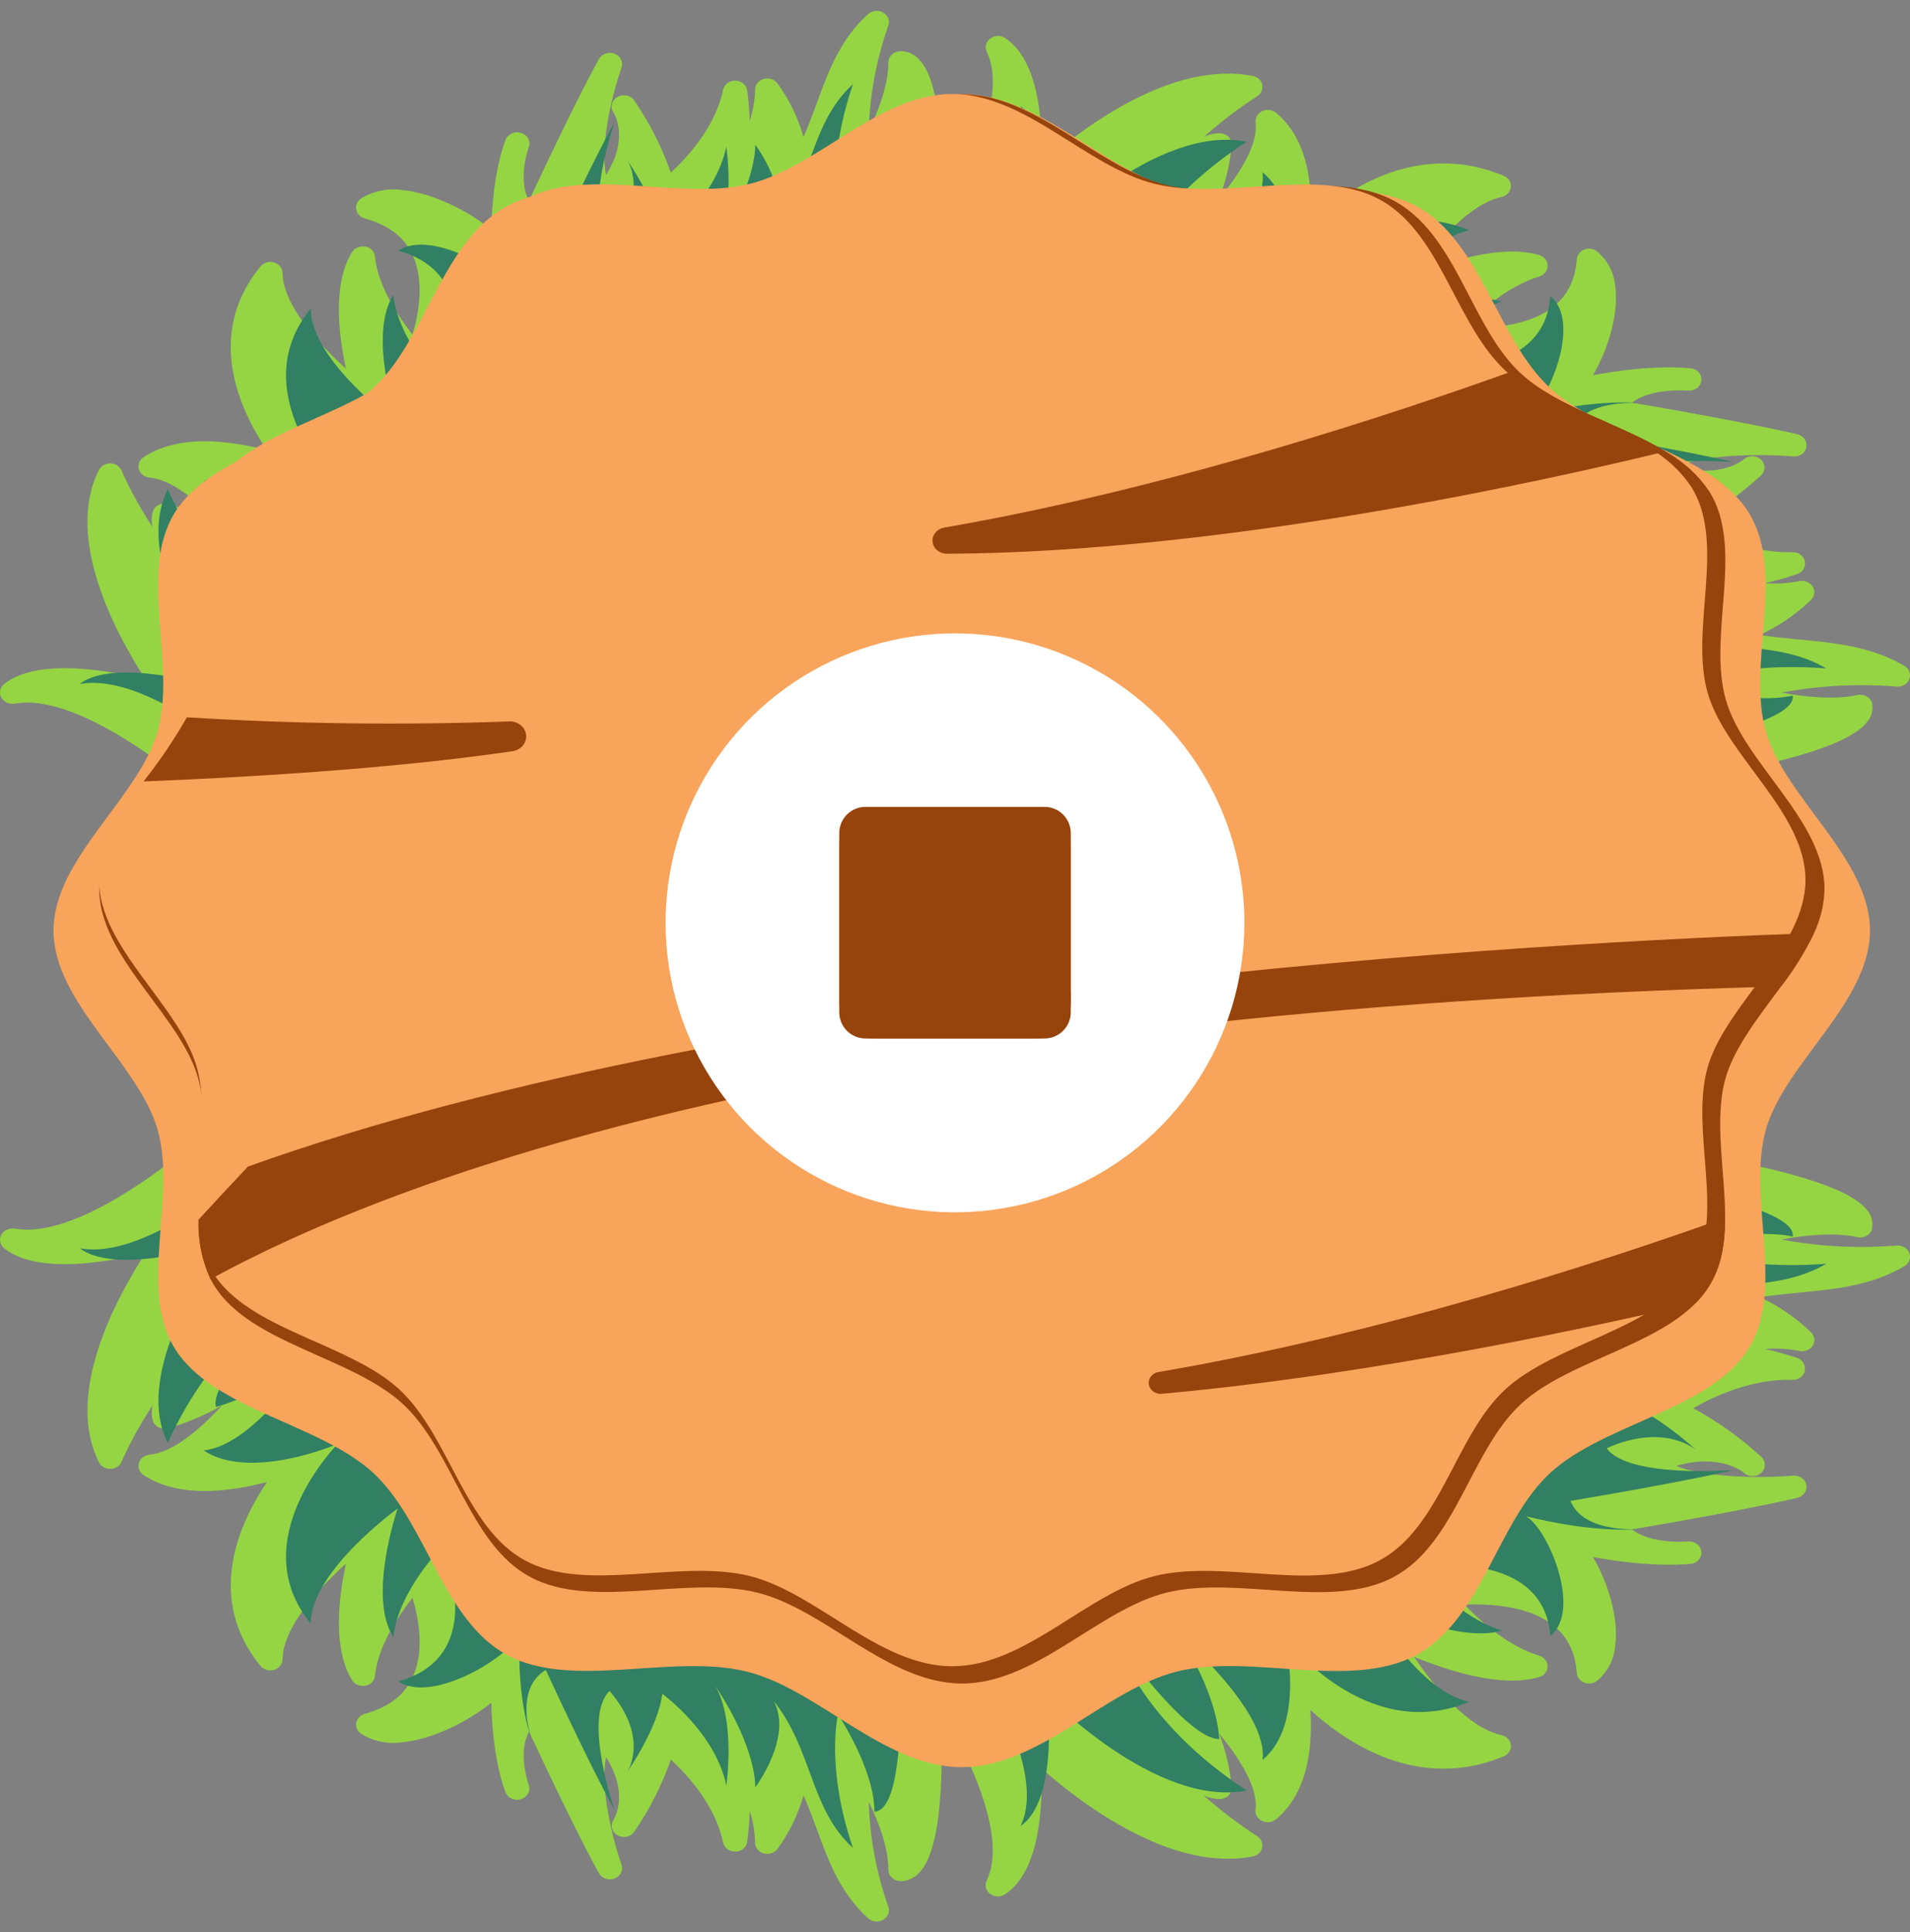 <svg width="88" height="89" viewBox="0 0 88 89" fill="none" xmlns="http://www.w3.org/2000/svg">
<rect x="0" y="0" width="88" height="89" fill="#808080" stroke="none"/>
<path d="M11.965 50.149H12.019C12.097 50.148 12.175 50.162 12.247 50.19C12.319 50.218 12.384 50.26 12.437 50.312L43.23 80.776C43.326 80.871 43.381 80.995 43.383 81.125C43.384 81.965 43.334 82.804 43.236 83.639C42.989 85.601 42.462 86.557 41.587 86.641H41.517C41.441 86.643 41.365 86.632 41.293 86.606C41.222 86.581 41.157 86.543 41.102 86.494C41.047 86.445 41.003 86.386 40.973 86.322C40.944 86.257 40.929 86.187 40.93 86.117C40.93 85.119 40.494 83.933 40.027 82.996C40.074 84.638 40.378 86.265 40.93 87.827C40.968 87.938 40.964 88.058 40.919 88.166C40.874 88.275 40.791 88.368 40.684 88.428C40.611 88.467 40.532 88.492 40.449 88.5C40.366 88.508 40.282 88.499 40.204 88.474C40.125 88.448 40.054 88.407 39.994 88.353C38.706 87.178 38.167 85.704 37.643 84.279C37.451 83.752 37.255 83.217 37.02 82.688C36.776 83.571 36.368 84.409 35.816 85.166C35.77 85.227 35.709 85.279 35.639 85.317C35.569 85.355 35.491 85.378 35.41 85.385C35.328 85.393 35.245 85.385 35.166 85.36C35.088 85.336 35.017 85.295 34.958 85.242C34.899 85.189 34.853 85.125 34.824 85.054C34.795 84.983 34.783 84.906 34.79 84.831C34.776 84.353 34.692 83.879 34.54 83.422C34.529 83.895 34.491 84.367 34.426 84.836C34.409 84.951 34.35 85.058 34.26 85.139C34.169 85.22 34.052 85.27 33.926 85.282H33.884C33.75 85.286 33.619 85.245 33.515 85.168C33.411 85.091 33.34 84.982 33.315 84.861C32.966 83.181 31.72 81.79 30.907 81.044C30.501 82.215 29.935 83.332 29.221 84.371C29.175 84.436 29.113 84.491 29.041 84.532C28.969 84.572 28.887 84.598 28.803 84.606C28.698 84.615 28.592 84.597 28.497 84.554C28.403 84.51 28.323 84.444 28.268 84.361C28.212 84.278 28.183 84.183 28.184 84.085C28.184 83.988 28.214 83.893 28.27 83.811C28.3 83.763 29.005 82.641 27.924 80.939C27.653 82.142 28.111 84.376 28.637 85.884C28.68 86.008 28.67 86.142 28.611 86.26C28.551 86.378 28.446 86.471 28.315 86.521C28.264 86.541 28.211 86.554 28.156 86.56C28.044 86.57 27.931 86.549 27.831 86.499C27.732 86.45 27.651 86.375 27.599 86.283C27.557 86.211 26.581 84.487 24.378 79.764C23.827 80.706 24.351 82.195 24.36 82.211C24.406 82.34 24.396 82.481 24.331 82.603C24.267 82.725 24.153 82.82 24.014 82.865C23.971 82.88 23.927 82.889 23.881 82.893C23.758 82.905 23.634 82.879 23.529 82.82C23.423 82.76 23.342 82.67 23.297 82.563C23.267 82.494 22.695 81.1 22.635 78.425C21.555 79.298 19.926 80.116 18.524 80.249C17.863 80.342 17.189 80.201 16.636 79.855C16.552 79.798 16.487 79.72 16.448 79.631C16.409 79.541 16.397 79.443 16.415 79.348C16.433 79.253 16.479 79.164 16.548 79.092C16.618 79.019 16.708 78.966 16.808 78.938C17.861 78.647 18.569 78.126 18.966 77.347C19.589 76.125 19.294 74.55 19.005 73.589C18.358 74.42 17.416 75.806 17.274 77.192C17.264 77.301 17.215 77.405 17.136 77.487C17.057 77.569 16.952 77.626 16.835 77.649H16.772C16.664 77.659 16.555 77.64 16.459 77.595C16.363 77.55 16.282 77.48 16.227 77.394C15.324 75.953 15.592 73.603 15.941 72.017C14.617 73.212 13.039 74.977 13.018 76.424C13.017 76.533 12.979 76.638 12.909 76.725C12.84 76.813 12.742 76.878 12.63 76.912C12.592 76.923 12.552 76.931 12.512 76.934C12.416 76.944 12.318 76.93 12.229 76.894C12.14 76.859 12.062 76.803 12.004 76.732C9.436 73.591 11.026 70.141 12.305 68.256C11.643 68.437 10.965 68.563 10.279 68.633C8.774 68.777 7.531 68.547 6.619 67.943C6.525 67.882 6.454 67.796 6.414 67.697C6.375 67.597 6.369 67.49 6.398 67.387C6.428 67.285 6.49 67.193 6.577 67.125C6.665 67.056 6.773 67.014 6.887 67.003C7.949 66.903 9.18 65.875 10.231 64.728C9.454 65.179 8.616 65.535 7.739 65.786L7.639 65.803C7.522 65.814 7.405 65.792 7.302 65.739C7.17 65.668 7.074 65.551 7.034 65.415C6.978 65.186 6.978 64.948 7.034 64.719C6.481 65.557 5.999 66.433 5.592 67.338C5.554 67.425 5.49 67.5 5.408 67.556C5.327 67.611 5.23 67.645 5.129 67.654H5.084C4.974 67.656 4.867 67.629 4.774 67.576C4.681 67.523 4.607 67.446 4.56 67.355C2.968 64.204 5.34 59.813 6.7 57.718C5.838 57.926 4.961 58.077 4.075 58.17C2.269 58.339 0.978 58.114 0.198 57.499C0.104 57.425 0.038 57.323 0.013 57.211C-0.012 57.098 0.005 56.981 0.06 56.878C0.102 56.799 0.165 56.73 0.243 56.679C0.322 56.628 0.413 56.597 0.509 56.587C0.564 56.579 0.621 56.579 0.677 56.587C0.992 56.641 1.313 56.651 1.631 56.618C5.653 56.235 11.507 50.354 11.564 50.295C11.617 50.248 11.68 50.21 11.748 50.184C11.817 50.159 11.891 50.147 11.965 50.149Z" fill="url(#paint0_linear_2825_33129)"/>
<path d="M10.342 57.232C10.342 57.232 5.938 62.914 7.729 66.459C10.086 61.231 13.864 59.443 13.864 59.443C13.864 59.443 9.595 63.465 9.951 64.801C12.344 64.161 14.676 62.029 14.676 62.029C14.676 62.029 11.838 66.569 9.379 66.805C11.558 68.241 15.561 66.503 15.561 66.503C15.561 66.503 11.167 70.938 14.312 74.768C14.348 72.335 18.322 69.482 18.322 69.482C18.322 69.482 16.919 73.521 18.123 75.406C18.337 73.313 20.359 71.248 20.359 71.248C20.359 71.248 22.659 76.237 18.355 77.443C19.932 78.507 23.58 76.251 23.941 75.225C23.803 78.438 24.489 80.087 24.489 80.087C24.489 80.087 23.655 77.808 25.145 76.916C27.349 81.672 28.315 83.368 28.315 83.368C28.315 83.368 26.825 79.078 28.086 77.886C29.961 80.067 28.893 81.62 28.893 81.62C28.893 81.62 30.314 79.605 30.515 78.016C30.515 78.016 32.956 79.785 33.465 82.238C33.465 82.238 33.907 79.266 32.95 77.642C34.91 80.6 34.795 82.326 34.795 82.326C34.795 82.326 36.532 80.031 35.656 78.357C37.462 80.641 37.309 83.302 39.298 85.115C38.025 81.376 38.609 78.962 38.609 78.962C38.609 78.962 40.307 81.514 40.283 83.446C41.514 83.402 41.469 78.975 41.469 78.975L13.915 51.719C13.915 51.719 7.506 58.205 3.681 57.495C5.393 58.82 10.342 57.232 10.342 57.232Z" fill="#318063"/>
<path d="M41.089 75.067V75.018C41.106 74.947 41.138 74.881 41.184 74.822C41.23 74.764 41.289 74.716 41.357 74.68L80.409 53.734C80.531 53.669 80.675 53.648 80.813 53.676C81.703 53.86 82.581 54.089 83.443 54.363C85.469 55.017 86.363 55.699 86.261 56.506C86.261 56.528 86.261 56.547 86.261 56.569C86.247 56.639 86.218 56.705 86.175 56.764C86.133 56.822 86.078 56.872 86.014 56.911C85.949 56.949 85.877 56.975 85.802 56.987C85.726 56.999 85.649 56.996 85.574 56.98C84.521 56.749 83.166 56.891 82.074 57.09C83.822 57.418 85.612 57.512 87.389 57.368C87.515 57.358 87.641 57.387 87.746 57.451C87.851 57.515 87.93 57.609 87.971 57.72C87.998 57.793 88.006 57.87 87.995 57.947C87.985 58.023 87.957 58.096 87.913 58.161C87.869 58.226 87.809 58.281 87.739 58.321C86.213 59.222 84.53 59.38 82.904 59.535C82.302 59.593 81.701 59.651 81.084 59.746C81.965 60.158 82.763 60.707 83.443 61.367C83.527 61.451 83.579 61.557 83.59 61.67C83.602 61.783 83.573 61.897 83.507 61.993C83.442 62.09 83.344 62.163 83.228 62.204C83.113 62.244 82.987 62.248 82.868 62.215C82.359 62.123 81.839 62.094 81.321 62.129C82.149 62.323 82.736 62.523 82.793 62.542C82.913 62.583 83.014 62.66 83.08 62.761C83.145 62.862 83.172 62.98 83.154 63.097C83.156 63.11 83.156 63.123 83.154 63.136C83.129 63.257 83.057 63.365 82.952 63.442C82.847 63.519 82.716 63.558 82.582 63.554C80.725 63.496 78.97 64.308 78.013 64.862C79.159 65.485 80.214 66.239 81.153 67.107C81.211 67.163 81.256 67.23 81.282 67.303C81.309 67.376 81.317 67.455 81.306 67.531C81.292 67.648 81.235 67.757 81.144 67.839C81.092 67.887 81.03 67.926 80.962 67.952C80.893 67.978 80.82 67.991 80.746 67.991C80.672 67.991 80.599 67.978 80.531 67.952C80.463 67.926 80.401 67.887 80.349 67.839C80.304 67.8 79.271 66.924 77.231 67.517C78.435 68.025 80.912 68.105 82.625 67.966C82.765 67.956 82.904 67.995 83.016 68.074C83.127 68.154 83.202 68.268 83.227 68.396C83.234 68.446 83.234 68.496 83.227 68.546C83.213 68.649 83.166 68.746 83.092 68.825C83.018 68.903 82.92 68.96 82.811 68.987C82.724 69.009 80.683 69.505 75.196 70.444C76.072 71.146 77.763 70.999 77.784 70.999C77.929 70.989 78.072 71.03 78.184 71.115C78.297 71.199 78.369 71.321 78.386 71.453C78.392 71.495 78.392 71.537 78.386 71.578C78.372 71.692 78.318 71.797 78.231 71.879C78.144 71.961 78.031 72.014 77.908 72.03C77.83 72.03 76.228 72.24 73.393 71.714C74.076 72.875 74.597 74.53 74.416 75.808C74.371 76.422 74.073 76.997 73.582 77.415C73.503 77.478 73.406 77.519 73.303 77.534C73.2 77.55 73.094 77.538 72.998 77.502C72.901 77.465 72.817 77.404 72.756 77.326C72.694 77.248 72.657 77.156 72.649 77.06C72.574 76.049 72.177 75.3 71.445 74.771C70.289 73.939 68.556 73.862 67.475 73.906C68.201 74.671 69.477 75.822 70.912 76.257C71.025 76.291 71.124 76.357 71.194 76.445C71.263 76.534 71.301 76.641 71.301 76.75C71.302 76.77 71.302 76.791 71.301 76.811C71.289 76.91 71.246 77.004 71.177 77.08C71.108 77.157 71.016 77.214 70.912 77.243C69.185 77.753 66.759 76.966 65.154 76.315C66.13 77.77 67.65 79.574 69.179 79.918C69.293 79.942 69.397 80 69.474 80.081C69.551 80.163 69.598 80.265 69.609 80.373C69.614 80.409 69.614 80.447 69.609 80.483C69.598 80.572 69.561 80.657 69.504 80.73C69.447 80.802 69.37 80.859 69.281 80.896C65.389 82.51 62.084 80.323 60.371 78.757C60.416 79.391 60.4 80.029 60.323 80.661C60.143 82.047 59.625 83.108 58.785 83.798C58.699 83.868 58.592 83.912 58.478 83.925C58.364 83.938 58.249 83.919 58.147 83.87C58.045 83.822 57.962 83.745 57.908 83.652C57.854 83.558 57.832 83.452 57.846 83.347C57.972 82.371 57.154 81.04 56.169 79.843C56.478 80.641 56.671 81.472 56.744 82.316C56.744 82.346 56.744 82.376 56.744 82.407C56.729 82.531 56.665 82.647 56.564 82.731C56.463 82.815 56.333 82.862 56.197 82.864C55.941 82.862 55.69 82.806 55.462 82.701C56.229 83.38 57.051 84.006 57.921 84.572C58.004 84.626 58.07 84.699 58.111 84.784C58.153 84.87 58.168 84.964 58.156 85.057V85.098C58.134 85.197 58.081 85.288 58.005 85.36C57.928 85.432 57.83 85.481 57.722 85.503C54.032 86.237 49.896 83.139 47.988 81.456C48.017 82.276 47.983 83.097 47.886 83.912C47.669 85.575 47.145 86.684 46.321 87.238C46.232 87.301 46.126 87.338 46.015 87.345C45.904 87.353 45.792 87.329 45.696 87.278C45.599 87.227 45.521 87.15 45.471 87.058C45.422 86.966 45.403 86.863 45.417 86.761C45.424 86.709 45.439 86.657 45.463 86.609C45.591 86.339 45.673 86.053 45.706 85.761C46.188 82.063 41.249 75.505 41.191 75.442C41.106 75.334 41.07 75.2 41.089 75.067Z" fill="url(#paint1_linear_2825_33129)"/>
<path d="M48.241 78.086C48.241 78.086 53.286 83.294 57.44 82.468C52.422 79.197 51.36 75.411 51.36 75.411C51.36 75.411 54.671 80.123 56.176 80.098C56.025 77.806 54.276 75.239 54.276 75.239C54.276 75.239 58.46 78.79 58.168 81.06C60.17 79.419 59.21 75.442 59.21 75.442C59.21 75.442 62.924 80.364 67.692 78.385C65.121 77.831 62.975 73.621 62.975 73.621C62.975 73.621 66.943 75.769 69.206 75.103C67.039 74.449 65.311 72.182 65.311 72.182C65.311 72.182 71.115 71.218 71.43 75.35C72.905 74.167 71.319 70.392 70.302 69.837C73.673 70.669 75.572 70.419 75.572 70.419C75.572 70.419 72.975 70.666 72.358 69.13C77.881 68.199 79.883 67.706 79.883 67.706C79.883 67.706 75.01 68.099 74.025 66.703C76.734 65.5 78.158 66.799 78.158 66.799C78.158 66.799 76.334 65.081 74.693 64.549C74.693 64.549 77.102 62.745 79.811 62.831C79.811 62.831 76.758 61.777 74.829 62.276C78.393 61.167 80.196 61.653 80.196 61.653C80.196 61.653 78.152 59.588 76.183 59.989C79.004 58.859 81.785 59.596 84.142 58.207C79.901 58.529 77.475 57.473 77.475 57.473C77.475 57.473 80.554 56.508 82.592 56.955C82.814 55.846 78.116 54.906 78.116 54.906L43.157 73.654C43.157 73.654 48.611 80.841 47.019 84.106C48.831 82.881 48.241 78.086 48.241 78.086Z" fill="#318063"/>
<path d="M11.964 38.852H12.018C12.096 38.852 12.174 38.838 12.246 38.809C12.318 38.781 12.383 38.739 12.436 38.686L43.229 8.225C43.325 8.13 43.38 8.006 43.383 7.876C43.383 7.036 43.333 6.197 43.235 5.362C42.988 3.397 42.461 2.443 41.586 2.36H41.516C41.44 2.357 41.363 2.369 41.292 2.395C41.22 2.42 41.155 2.458 41.1 2.508C41.045 2.557 41.002 2.616 40.972 2.681C40.943 2.746 40.928 2.816 40.929 2.887C40.929 3.885 40.493 5.071 40.026 6.005C40.073 4.363 40.377 2.736 40.929 1.174C40.966 1.063 40.962 0.944 40.918 0.835C40.873 0.727 40.79 0.635 40.682 0.575C40.612 0.534 40.531 0.509 40.448 0.503C40.365 0.495 40.281 0.504 40.202 0.529C40.124 0.554 40.052 0.596 39.993 0.65C38.705 1.822 38.166 3.297 37.642 4.724C37.45 5.251 37.254 5.786 37.019 6.313C36.774 5.43 36.367 4.592 35.815 3.835C35.768 3.774 35.707 3.723 35.637 3.686C35.567 3.648 35.489 3.624 35.409 3.616C35.326 3.607 35.243 3.617 35.165 3.643C35.049 3.68 34.949 3.751 34.881 3.845C34.813 3.94 34.781 4.052 34.789 4.164C34.775 4.642 34.691 5.116 34.539 5.572C34.529 5.101 34.49 4.63 34.425 4.162C34.408 4.047 34.349 3.94 34.259 3.859C34.168 3.778 34.05 3.727 33.925 3.715H33.883C33.749 3.712 33.618 3.752 33.514 3.83C33.41 3.907 33.339 4.016 33.314 4.137C32.965 5.816 31.719 7.205 30.906 7.951C30.5 6.781 29.933 5.663 29.22 4.625C29.174 4.559 29.112 4.505 29.04 4.464C28.967 4.424 28.886 4.399 28.802 4.392C28.675 4.381 28.549 4.408 28.441 4.469C28.315 4.544 28.226 4.661 28.194 4.796C28.162 4.93 28.189 5.071 28.269 5.187C28.299 5.234 29.003 6.354 27.923 8.056C27.652 6.853 28.11 4.622 28.636 3.114C28.679 2.99 28.669 2.855 28.61 2.736C28.55 2.618 28.445 2.524 28.314 2.474C28.263 2.455 28.209 2.443 28.155 2.438C28.042 2.428 27.929 2.449 27.83 2.498C27.731 2.547 27.65 2.623 27.598 2.715C27.556 2.79 26.581 4.514 24.377 9.234C23.826 8.291 24.35 6.806 24.359 6.786C24.409 6.657 24.402 6.514 24.337 6.389C24.273 6.265 24.158 6.169 24.017 6.123C23.877 6.076 23.721 6.083 23.586 6.142C23.451 6.201 23.347 6.308 23.297 6.437C23.266 6.504 22.695 7.901 22.634 10.573C21.554 9.702 19.925 8.885 18.523 8.752C17.862 8.659 17.188 8.799 16.635 9.145C16.551 9.202 16.485 9.28 16.446 9.37C16.406 9.459 16.395 9.557 16.413 9.652C16.43 9.747 16.477 9.836 16.546 9.908C16.616 9.98 16.706 10.033 16.807 10.06C17.86 10.354 18.568 10.875 18.965 11.653C19.588 12.876 19.293 14.45 19.004 15.412C18.357 14.58 17.415 13.195 17.273 11.809C17.263 11.699 17.215 11.596 17.136 11.513C17.057 11.431 16.951 11.374 16.834 11.351H16.771C16.663 11.342 16.555 11.361 16.458 11.406C16.361 11.451 16.281 11.521 16.226 11.606C15.323 13.045 15.591 15.395 15.94 16.983C14.616 15.789 13.038 14.023 13.017 12.574C13.016 12.466 12.978 12.361 12.908 12.274C12.838 12.187 12.741 12.122 12.629 12.089C12.591 12.076 12.552 12.068 12.511 12.064C12.415 12.055 12.317 12.07 12.228 12.106C12.139 12.142 12.062 12.198 12.003 12.269C9.435 15.406 11.024 18.857 12.304 20.742C11.642 20.561 10.964 20.435 10.278 20.365C8.773 20.221 7.53 20.454 6.618 21.055C6.524 21.116 6.453 21.202 6.413 21.301C6.374 21.4 6.368 21.508 6.397 21.611C6.426 21.713 6.489 21.804 6.576 21.873C6.664 21.942 6.772 21.984 6.886 21.995C7.948 22.097 9.179 23.125 10.23 24.273C9.453 23.822 8.615 23.466 7.738 23.214C7.706 23.204 7.672 23.197 7.638 23.195C7.521 23.183 7.403 23.206 7.301 23.261C7.235 23.296 7.177 23.343 7.131 23.398C7.085 23.454 7.052 23.518 7.033 23.586C6.976 23.815 6.976 24.052 7.033 24.281C6.48 23.444 5.998 22.568 5.591 21.662C5.553 21.575 5.489 21.5 5.408 21.444C5.326 21.387 5.229 21.353 5.128 21.343H5.083C4.973 21.342 4.865 21.37 4.772 21.423C4.68 21.477 4.605 21.554 4.559 21.645C2.967 24.797 5.339 29.187 6.699 31.28C5.837 31.073 4.96 30.923 4.074 30.831C2.268 30.662 0.977 30.886 0.197 31.502C0.114 31.567 0.053 31.654 0.023 31.75C-0.008 31.847 -0.008 31.95 0.024 32.047C0.056 32.143 0.118 32.229 0.203 32.294C0.287 32.358 0.39 32.399 0.498 32.411C0.554 32.417 0.611 32.417 0.667 32.411C0.981 32.354 1.303 32.343 1.621 32.377C5.643 32.76 11.497 38.641 11.554 38.702C11.608 38.751 11.672 38.79 11.742 38.816C11.813 38.841 11.888 38.854 11.964 38.852Z" fill="url(#paint2_linear_2825_33129)"/>
<path d="M10.342 31.764C10.342 31.764 5.939 26.082 7.729 22.534C10.086 27.761 13.864 29.552 13.864 29.552C13.864 29.552 9.596 25.53 9.951 24.191C12.344 24.834 14.677 26.963 14.677 26.963C14.677 26.963 11.838 22.42 9.379 22.187C11.558 20.752 15.562 22.49 15.562 22.49C15.562 22.49 11.167 18.055 14.312 14.222C14.348 16.655 18.322 19.51 18.322 19.51C18.322 19.51 16.919 15.472 18.123 13.584C18.337 15.677 20.36 17.742 20.36 17.742C20.36 17.742 22.659 12.753 18.355 11.547C19.932 10.483 23.58 12.742 23.942 13.764C23.803 10.552 24.489 8.903 24.489 8.903C24.489 8.903 23.656 11.181 25.145 12.074C27.349 7.315 28.315 5.621 28.315 5.621C28.315 5.621 26.825 9.909 28.086 11.104C29.962 8.922 28.893 7.37 28.893 7.37C28.893 7.37 30.314 9.385 30.515 10.973C30.515 10.973 32.957 9.205 33.465 6.752C33.465 6.752 33.908 9.723 32.951 11.347C34.91 8.39 34.796 6.663 34.796 6.663C34.796 6.663 36.533 8.955 35.657 10.632C37.463 8.348 37.309 5.688 39.299 3.875C38.026 7.614 38.609 10.028 38.609 10.028C38.609 10.028 40.307 7.473 40.283 5.541C41.514 5.588 41.469 10.014 41.469 10.014L13.903 37.279C13.903 37.279 7.495 30.796 3.669 31.506C5.394 30.175 10.342 31.764 10.342 31.764Z" fill="#318063"/>
<path d="M41.089 13.924V13.974C41.107 14.044 41.139 14.11 41.185 14.168C41.231 14.227 41.29 14.275 41.357 14.312L80.409 35.255C80.531 35.321 80.675 35.342 80.813 35.313C81.703 35.129 82.581 34.9 83.444 34.628C85.469 33.971 86.363 33.292 86.261 32.483C86.261 32.464 86.261 32.441 86.261 32.422C86.248 32.353 86.219 32.287 86.176 32.228C86.134 32.169 86.079 32.119 86.014 32.081C85.95 32.043 85.878 32.017 85.802 32.005C85.727 31.993 85.649 31.995 85.575 32.012C84.521 32.242 83.167 32.1 82.074 31.901C83.822 31.573 85.613 31.48 87.39 31.624C87.516 31.634 87.641 31.604 87.746 31.54C87.852 31.477 87.931 31.382 87.971 31.272C87.998 31.199 88.006 31.121 87.995 31.044C87.986 30.968 87.958 30.894 87.914 30.829C87.87 30.764 87.81 30.709 87.739 30.668C86.213 29.77 84.53 29.609 82.905 29.456C82.303 29.398 81.701 29.34 81.084 29.246C81.965 28.833 82.763 28.285 83.444 27.624C83.498 27.569 83.54 27.503 83.564 27.432C83.589 27.361 83.597 27.286 83.588 27.211C83.579 27.135 83.551 27.062 83.507 26.998C83.441 26.902 83.344 26.828 83.228 26.788C83.113 26.747 82.987 26.742 82.869 26.773C82.36 26.868 81.839 26.898 81.322 26.862C81.82 26.747 82.311 26.608 82.793 26.446C82.914 26.407 83.016 26.33 83.082 26.229C83.147 26.128 83.173 26.009 83.155 25.892C83.156 25.878 83.156 25.864 83.155 25.85C83.129 25.729 83.057 25.621 82.953 25.544C82.848 25.467 82.717 25.428 82.583 25.432C80.726 25.49 78.971 24.678 78.013 24.126C79.159 23.503 80.213 22.748 81.153 21.881C81.249 21.782 81.3 21.652 81.296 21.518C81.291 21.385 81.231 21.258 81.128 21.164C81.025 21.071 80.887 21.017 80.742 21.014C80.597 21.011 80.457 21.06 80.349 21.15C80.304 21.188 79.272 22.067 77.231 21.474C78.435 20.964 80.912 20.884 82.625 21.022C82.765 21.033 82.904 20.995 83.016 20.916C83.127 20.837 83.203 20.723 83.227 20.595C83.235 20.545 83.235 20.493 83.227 20.443C83.212 20.34 83.165 20.243 83.091 20.165C83.017 20.087 82.92 20.03 82.811 20.002C82.724 19.983 80.683 19.484 75.196 18.547C76.072 17.846 77.764 17.993 77.785 17.993C77.929 18.003 78.073 17.961 78.185 17.877C78.297 17.792 78.369 17.671 78.387 17.538C78.393 17.497 78.393 17.455 78.387 17.413C78.372 17.3 78.317 17.194 78.231 17.113C78.144 17.031 78.031 16.978 77.908 16.962C77.83 16.962 76.229 16.751 73.393 17.28C74.076 16.119 74.597 14.462 74.417 13.184C74.371 12.571 74.072 11.997 73.583 11.579C73.504 11.516 73.407 11.475 73.304 11.46C73.2 11.444 73.094 11.456 72.998 11.492C72.901 11.529 72.817 11.59 72.756 11.668C72.695 11.746 72.658 11.838 72.65 11.934C72.574 12.945 72.177 13.694 71.446 14.22C70.29 15.052 68.556 15.132 67.475 15.085C68.201 14.323 69.477 13.17 70.913 12.738C71.026 12.704 71.125 12.637 71.195 12.548C71.265 12.459 71.302 12.351 71.301 12.242C71.303 12.222 71.303 12.203 71.301 12.183C71.289 12.084 71.246 11.99 71.177 11.913C71.108 11.835 71.016 11.778 70.913 11.748C69.185 11.241 66.759 12.025 65.155 12.677C66.13 11.224 67.65 9.42 69.179 9.073C69.294 9.048 69.397 8.991 69.474 8.909C69.552 8.827 69.599 8.724 69.609 8.616C69.614 8.579 69.614 8.542 69.609 8.505C69.598 8.417 69.561 8.333 69.504 8.261C69.446 8.189 69.37 8.132 69.281 8.095C65.389 6.479 62.084 8.669 60.372 10.232C60.416 9.597 60.4 8.96 60.324 8.328C60.143 6.942 59.625 5.88 58.785 5.193C58.7 5.124 58.593 5.08 58.48 5.067C58.366 5.054 58.252 5.074 58.15 5.122C58.049 5.171 57.966 5.246 57.912 5.339C57.859 5.432 57.837 5.538 57.849 5.642C57.976 6.618 57.157 7.951 56.173 9.148C56.481 8.351 56.674 7.52 56.748 6.676C56.748 6.645 56.748 6.612 56.748 6.582C56.731 6.478 56.68 6.382 56.603 6.305C56.551 6.253 56.489 6.212 56.42 6.183C56.351 6.154 56.276 6.138 56.2 6.135C55.944 6.139 55.693 6.196 55.465 6.302C56.233 5.622 57.055 4.997 57.925 4.431C58.007 4.377 58.073 4.303 58.114 4.218C58.155 4.133 58.171 4.039 58.159 3.946V3.904C58.137 3.805 58.085 3.715 58.008 3.643C57.931 3.571 57.833 3.521 57.726 3.5C54.035 2.765 49.9 5.861 47.991 7.543C48.02 6.724 47.986 5.903 47.889 5.088C47.672 3.441 47.149 2.316 46.324 1.762C46.235 1.7 46.129 1.664 46.018 1.657C45.907 1.651 45.796 1.675 45.7 1.726C45.603 1.777 45.526 1.853 45.476 1.945C45.426 2.037 45.407 2.14 45.421 2.241C45.427 2.293 45.442 2.344 45.466 2.391C45.594 2.662 45.676 2.948 45.71 3.242C46.191 6.936 41.252 13.497 41.195 13.558C41.111 13.664 41.074 13.794 41.089 13.924Z" fill="url(#paint3_linear_2825_33129)"/>
<path d="M48.241 10.908C48.241 10.908 53.286 5.697 57.44 6.526C52.422 9.796 51.36 13.58 51.36 13.58C51.36 13.58 54.671 8.868 56.176 8.896C56.025 11.188 54.276 13.754 54.276 13.754C54.276 13.754 58.46 10.201 58.168 7.934C60.17 9.572 59.21 13.552 59.21 13.552C59.21 13.552 62.924 8.63 67.692 10.606C65.121 11.16 62.975 15.373 62.975 15.373C62.975 15.373 66.943 13.225 69.206 13.89C67.039 14.544 65.311 16.809 65.311 16.809C65.311 16.809 71.115 17.776 71.43 13.644C72.905 14.827 71.319 18.602 70.302 19.154C73.673 18.322 75.572 18.572 75.572 18.572C75.572 18.572 72.975 18.328 72.358 19.863C77.881 20.792 79.883 21.285 79.883 21.285C79.883 21.285 75.01 20.894 74.025 22.291C76.734 23.494 78.158 22.194 78.158 22.194C78.158 22.194 76.334 23.913 74.693 24.445C74.693 24.445 77.102 26.246 79.811 26.163C79.811 26.163 76.758 27.216 74.829 26.718C78.393 27.826 80.196 27.344 80.196 27.344C80.196 27.344 78.152 29.409 76.183 29.007C79.004 30.138 81.785 29.401 84.142 30.786C79.901 30.468 77.475 31.524 77.475 31.524C77.475 31.524 80.554 32.488 82.592 32.039C82.814 33.148 78.116 34.09 78.116 34.09L43.157 15.343C43.157 15.343 48.611 8.156 47.019 4.891C48.831 6.11 48.241 10.908 48.241 10.908Z" fill="#318063"/>
<path d="M86.156 42.86C86.156 46.167 82.243 48.958 81.367 52.007C80.464 55.163 82.291 59.371 80.554 62.131C78.793 64.934 73.902 65.563 71.431 67.835C68.96 70.108 68.279 74.615 65.239 76.237C62.199 77.858 57.669 76.142 54.244 76.985C50.932 77.8 47.901 81.394 44.31 81.394C40.719 81.394 37.688 77.791 34.377 76.985C30.952 76.153 26.383 77.836 23.382 76.237C20.381 74.637 19.658 70.108 17.19 67.835C14.722 65.563 9.827 64.934 8.067 62.131C6.33 59.36 8.169 55.161 7.254 52.007C6.369 48.958 2.465 46.169 2.465 42.86C2.465 39.551 6.378 36.762 7.254 33.713C8.157 30.559 6.33 26.352 8.067 23.588C9.803 20.825 14.719 20.16 17.19 17.884C19.661 15.609 20.341 11.105 23.385 9.483C26.395 7.887 30.952 9.58 34.377 8.738C37.688 7.923 40.719 4.328 44.31 4.328C47.901 4.328 50.932 7.931 54.244 8.738C57.669 9.569 62.238 7.887 65.239 9.483C68.24 11.08 68.963 15.612 71.431 17.884C73.899 20.157 78.793 20.786 80.554 23.588C82.315 26.391 80.452 30.559 81.367 33.713C82.252 36.765 86.156 39.553 86.156 42.86Z" fill="url(#paint4_linear_2825_33129)"/>
<path d="M84.06 40.939C84.048 41.641 83.885 42.335 83.579 42.979C83.162 43.843 82.651 44.666 82.056 45.437C81.038 46.823 79.928 48.209 79.512 49.625C78.946 51.565 79.488 53.949 79.482 56.094C79.482 57.242 79.317 58.328 78.742 59.243C78.571 59.516 78.369 59.771 78.14 60.005C76.147 62.045 72.186 62.724 70.082 64.661C67.74 66.821 67.09 71.103 64.2 72.641C61.31 74.179 57.009 72.552 53.752 73.353C50.61 74.127 47.732 77.541 44.322 77.541C40.911 77.541 38.031 74.127 34.885 73.353C31.631 72.552 27.291 74.16 24.441 72.641C21.59 71.122 20.904 66.821 18.556 64.661C16.208 62.502 11.564 61.89 9.89 59.243C9.823 59.139 9.762 59.031 9.706 58.921C9.309 58.055 9.121 57.12 9.153 56.18C9.128 54.013 9.691 51.601 9.119 49.625C8.28 46.729 4.571 44.082 4.571 40.939C4.571 37.796 8.28 35.149 9.119 32.249C9.989 29.253 8.241 25.256 9.89 22.632C11.54 20.007 16.211 19.375 18.556 17.213C20.901 15.051 21.551 10.774 24.441 9.233C27.33 7.692 31.631 9.325 34.885 8.524C38.031 7.751 40.906 4.336 44.322 4.336C47.738 4.336 50.61 7.751 53.752 8.524C57.009 9.325 61.35 7.715 64.2 9.233C67.051 10.752 67.701 14.818 69.889 17.027C69.952 17.091 70.019 17.155 70.082 17.213C71.767 18.765 74.639 19.511 76.743 20.794C77.559 21.254 78.247 21.883 78.751 22.632C80.4 25.256 78.651 29.253 79.521 32.249C80.355 35.149 84.06 37.798 84.06 40.939Z" fill="url(#paint5_linear_2825_33129)"/>
<path d="M78.688 49.121C77.827 52.084 79.558 56.05 77.926 58.636C76.295 61.222 71.674 61.857 69.354 63.994C67.033 66.131 66.395 70.369 63.535 71.885C60.676 73.401 56.423 71.796 53.205 72.589C50.096 73.354 47.248 76.746 43.874 76.746C40.499 76.746 37.652 73.368 34.543 72.589C31.322 71.796 27.017 73.387 24.212 71.885C21.407 70.383 20.711 66.128 18.394 63.991C16.076 61.854 11.471 61.267 9.821 58.636C8.172 56.006 9.917 52.084 9.057 49.121C8.223 46.258 4.56 43.636 4.56 40.529C4.56 38.916 5.547 37.436 6.612 35.983C7.354 35.045 8.021 34.059 8.608 33.032C8.794 32.68 8.944 32.314 9.057 31.937C9.917 28.974 8.19 25.008 9.821 22.424C11.453 19.841 16.07 19.201 18.394 17.067C20.718 14.932 21.353 10.692 24.212 9.173C27.072 7.654 31.322 9.262 34.543 8.469C37.652 7.704 40.499 4.328 43.874 4.328C47.248 4.328 50.093 7.704 53.205 8.469C56.423 9.262 60.73 7.671 63.535 9.173C66.262 10.625 66.973 14.547 69.053 16.762C69.147 16.868 69.248 16.97 69.354 17.067C71.015 18.597 73.851 19.334 75.931 20.601C76.742 21.055 77.425 21.68 77.923 22.424C79.555 25.019 77.824 28.974 78.685 31.937C79.519 34.8 83.185 37.422 83.185 40.529C83.185 43.636 79.522 46.258 78.688 49.121Z" fill="url(#paint6_linear_2825_33129)"/>
<path d="M23.571 34.605C18.032 35.42 11.13 35.816 6.615 35.991C7.357 35.053 8.024 34.066 8.611 33.039C13.539 33.343 18.482 33.407 23.417 33.23C23.615 33.212 23.813 33.266 23.968 33.382C24.122 33.497 24.22 33.665 24.241 33.847C24.261 34.029 24.202 34.212 24.076 34.354C23.951 34.496 23.769 34.586 23.571 34.605Z" fill="url(#paint7_linear_2825_33129)"/>
<path d="M83.579 42.977C83.162 43.841 82.652 44.664 82.056 45.435C39.729 46.544 19.146 53.75 9.698 58.919C9.301 58.053 9.112 57.118 9.144 56.178C9.83 55.43 10.589 54.618 11.423 53.731C34.811 45.344 71.181 43.403 83.579 42.977Z" fill="url(#paint8_linear_2825_33129)"/>
<path d="M79.482 56.094C79.482 57.241 79.316 58.328 78.741 59.242C78.571 59.515 78.369 59.771 78.139 60.005C74.061 60.969 63.613 63.278 53.553 64.195C53.481 64.205 53.408 64.201 53.338 64.184C53.268 64.167 53.202 64.138 53.145 64.098C53.028 64.017 52.95 63.896 52.93 63.763C52.91 63.63 52.948 63.494 53.036 63.387C53.124 63.279 53.255 63.208 53.4 63.189C63.655 61.446 73.967 58.064 79.482 56.094Z" fill="url(#paint9_linear_2825_33129)"/>
<path d="M76.734 20.792C71.497 22.073 56.522 25.449 43.624 25.504C43.46 25.505 43.302 25.448 43.18 25.347C43.059 25.246 42.983 25.106 42.967 24.956C42.951 24.805 42.997 24.655 43.095 24.534C43.193 24.413 43.337 24.33 43.498 24.301C53.777 22.525 64.231 19.063 69.869 17.031C69.932 17.095 69.998 17.159 70.061 17.217C71.759 18.764 74.63 19.509 76.734 20.792Z" fill="url(#paint10_linear_2825_33129)"/>
<g clip-path="url(#clip0_2825_33129)">
<path d="M43.999 29.172C41.362 29.172 38.784 29.954 36.592 31.419C34.399 32.884 32.69 34.966 31.681 37.403C30.672 39.839 30.408 42.52 30.922 45.106C31.437 47.693 32.707 50.069 34.571 51.933C36.436 53.798 38.812 55.068 41.398 55.582C43.985 56.097 46.666 55.833 49.102 54.824C51.538 53.814 53.62 52.105 55.086 49.913C56.551 47.72 57.333 45.142 57.333 42.505C57.333 40.754 56.988 39.02 56.318 37.403C55.648 35.785 54.666 34.315 53.427 33.077C52.189 31.839 50.719 30.857 49.102 30.187C47.484 29.517 45.75 29.172 43.999 29.172ZM49.333 46.172C49.333 46.614 49.157 47.038 48.844 47.35C48.532 47.663 48.108 47.839 47.666 47.839H40.333C39.891 47.839 39.467 47.663 39.154 47.35C38.842 47.038 38.666 46.614 38.666 46.172V38.839C38.666 38.397 38.842 37.973 39.154 37.66C39.467 37.347 39.891 37.172 40.333 37.172H47.666C48.108 37.172 48.532 37.347 48.844 37.66C49.157 37.973 49.333 38.397 49.333 38.839V46.172Z" fill="white"/>
<path d="M48.127 37.164H39.874C39.207 37.164 38.667 37.704 38.667 38.371V46.624C38.667 47.29 39.207 47.831 39.874 47.831H48.127C48.793 47.831 49.334 47.29 49.334 46.624V38.371C49.334 37.704 48.793 37.164 48.127 37.164Z" fill="#96440C"/>
</g>
<defs>
<linearGradient id="paint0_linear_2825_33129" x1="61478.9" y1="-66663.5" x2="64099.1" y2="-71858.3" gradientUnits="userSpaceOnUse">
<stop stop-color="#95D543"/>
<stop offset="0.26" stop-color="#72B74E"/>
<stop offset="0.58" stop-color="#4F9959"/>
<stop offset="0.83" stop-color="#398760"/>
<stop offset="1" stop-color="#318063"/>
</linearGradient>
<linearGradient id="paint1_linear_2825_33129" x1="-118546" y1="-122224" x2="-123287" y2="-126599" gradientUnits="userSpaceOnUse">
<stop stop-color="#95D543"/>
<stop offset="0.26" stop-color="#72B74E"/>
<stop offset="0.58" stop-color="#4F9959"/>
<stop offset="0.83" stop-color="#398760"/>
<stop offset="1" stop-color="#318063"/>
</linearGradient>
<linearGradient id="paint2_linear_2825_33129" x1="62178.1" y1="109145" x2="64798.3" y2="114340" gradientUnits="userSpaceOnUse">
<stop stop-color="#95D543"/>
<stop offset="0.26" stop-color="#72B74E"/>
<stop offset="0.58" stop-color="#4F9959"/>
<stop offset="0.83" stop-color="#398760"/>
<stop offset="1" stop-color="#318063"/>
</linearGradient>
<linearGradient id="paint3_linear_2825_33129" x1="-124051" y1="164043" x2="-128792" y2="168417" gradientUnits="userSpaceOnUse">
<stop stop-color="#95D543"/>
<stop offset="0.26" stop-color="#72B74E"/>
<stop offset="0.58" stop-color="#4F9959"/>
<stop offset="0.83" stop-color="#398760"/>
<stop offset="1" stop-color="#318063"/>
</linearGradient>
<linearGradient id="paint4_linear_2825_33129" x1="178576" y1="92014.7" x2="184879" y2="107564" gradientUnits="userSpaceOnUse">
<stop stop-color="#F8A45B"/>
<stop offset="0.22" stop-color="#C97F40"/>
<stop offset="0.47" stop-color="#985825"/>
<stop offset="0.7" stop-color="#743C11"/>
<stop offset="0.88" stop-color="#5E2B04"/>
<stop offset="1" stop-color="#562500"/>
</linearGradient>
<linearGradient id="paint5_linear_2825_33129" x1="188557" y1="103226" x2="168668" y2="86752.8" gradientUnits="userSpaceOnUse">
<stop stop-color="#F8A45B"/>
<stop offset="0.39" stop-color="#CC7937"/>
<stop offset="0.79" stop-color="#A55318"/>
<stop offset="1" stop-color="#96440C"/>
</linearGradient>
<linearGradient id="paint6_linear_2825_33129" x1="167017" y1="85181.4" x2="173785" y2="99990.7" gradientUnits="userSpaceOnUse">
<stop stop-color="#F8A45B"/>
<stop offset="0.39" stop-color="#CC7937"/>
<stop offset="0.79" stop-color="#A55318"/>
<stop offset="1" stop-color="#96440C"/>
</linearGradient>
<linearGradient id="paint7_linear_2825_33129" x1="36397.8" y1="3624.84" x2="36398.5" y2="3684.62" gradientUnits="userSpaceOnUse">
<stop offset="0.38" stop-color="#96440C"/>
<stop offset="0.4" stop-color="#9A4810"/>
<stop offset="0.5" stop-color="#B76427"/>
</linearGradient>
<linearGradient id="paint8_linear_2825_33129" x1="161196" y1="20169.5" x2="161209" y2="20631.4" gradientUnits="userSpaceOnUse">
<stop offset="0.38" stop-color="#96440C"/>
<stop offset="0.4" stop-color="#9A4810"/>
<stop offset="0.5" stop-color="#B76427"/>
</linearGradient>
<linearGradient id="paint9_linear_2825_33129" x1="59352.7" y1="10705" x2="59364.6" y2="10875.5" gradientUnits="userSpaceOnUse">
<stop offset="0.38" stop-color="#96440C"/>
<stop offset="0.4" stop-color="#9A4810"/>
<stop offset="0.5" stop-color="#B76427"/>
</linearGradient>
<linearGradient id="paint10_linear_2825_33129" x1="74656.8" y1="9915.14" x2="74669.4" y2="10156.3" gradientUnits="userSpaceOnUse">
<stop offset="0.38" stop-color="#96440C"/>
<stop offset="0.4" stop-color="#9A4810"/>
<stop offset="0.5" stop-color="#B76427"/>
</linearGradient>
<clipPath id="clip0_2825_33129">
<rect width="32" height="32" fill="white" transform="translate(28 26.5)"/>
</clipPath>
</defs>
</svg>
